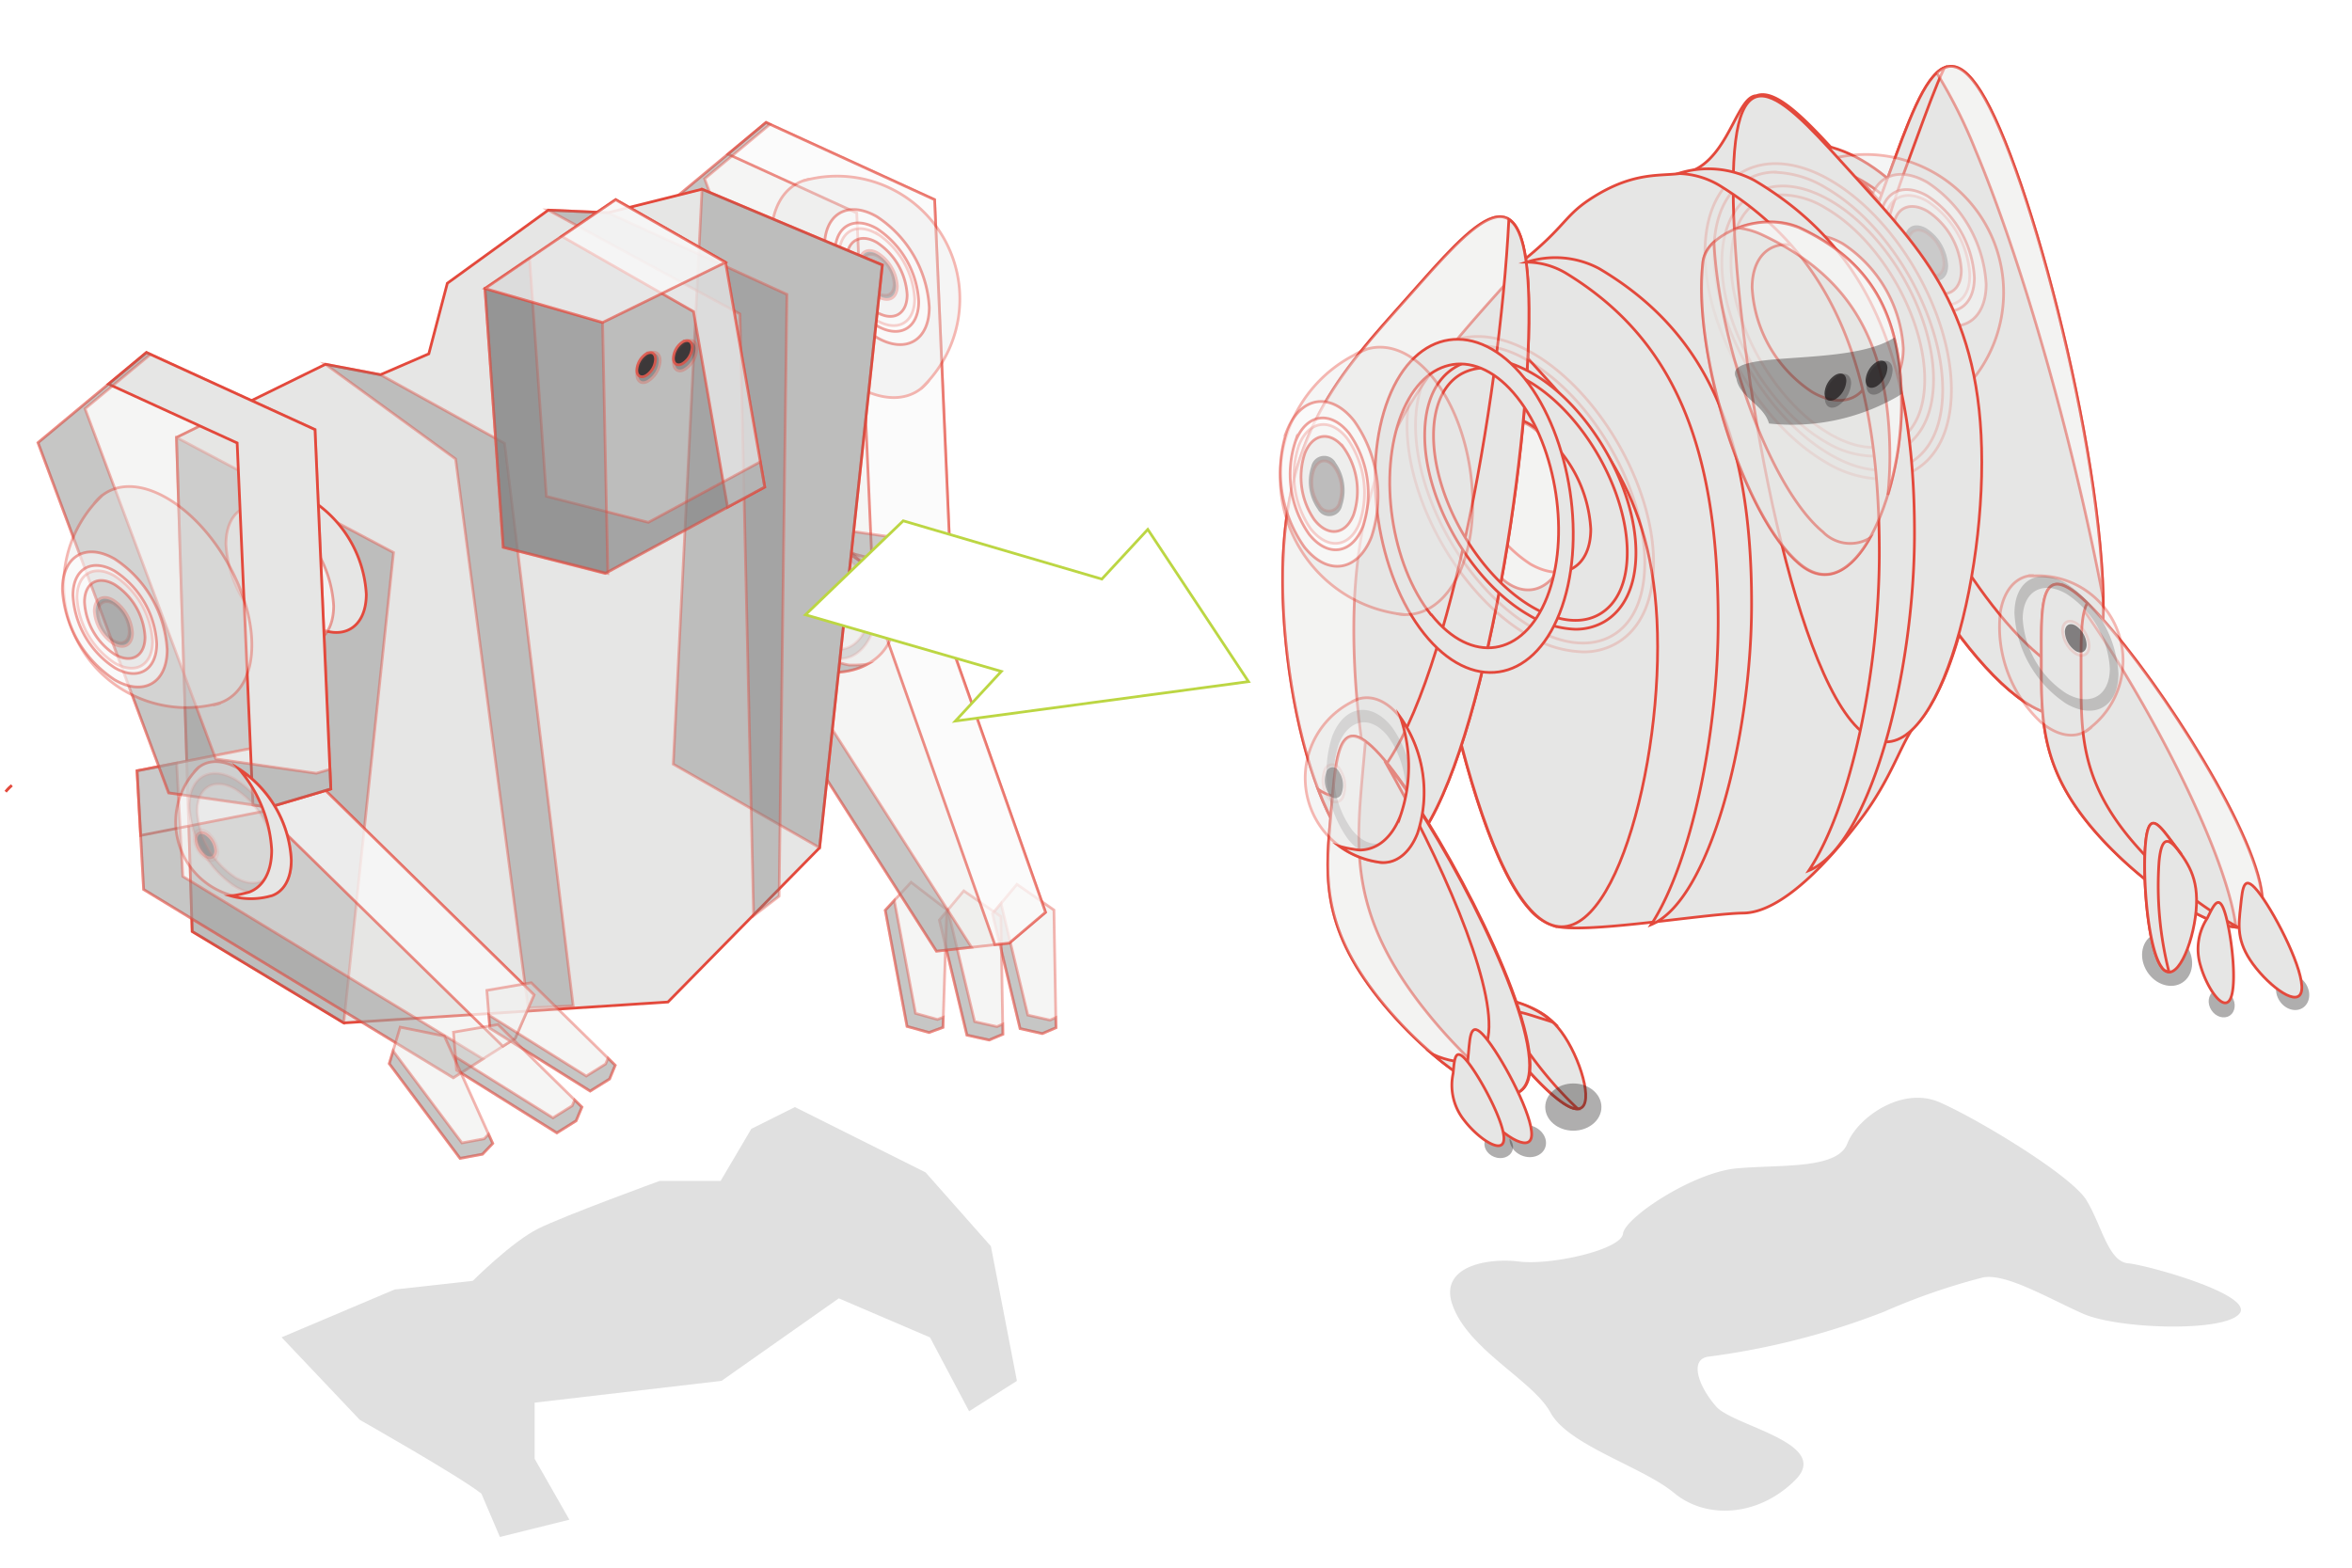 <svg xmlns="http://www.w3.org/2000/svg" viewBox="0 0 216 144"><defs><style>.cls-1{isolation:isolate;}.cls-2{fill:#333;opacity:0.15;}.cls-13,.cls-15,.cls-3{fill:#e6e6e5;}.cls-13,.cls-15,.cls-16,.cls-17,.cls-18,.cls-19,.cls-3,.cls-5{stroke:#e3493c;}.cls-13,.cls-15,.cls-16,.cls-17,.cls-18,.cls-19,.cls-20,.cls-3,.cls-5{stroke-miterlimit:10;stroke-width:0.25px;}.cls-12,.cls-18,.cls-19,.cls-4,.cls-7{fill:#231f20;}.cls-4{opacity:0.36;}.cls-17,.cls-20,.cls-5{fill:#fff;}.cls-13,.cls-5{opacity:0.5;}.cls-6,.cls-8{opacity:0.3;}.cls-11,.cls-14,.cls-6{mix-blend-mode:multiply;}.cls-15,.cls-16,.cls-9{opacity:0.4;}.cls-10,.cls-12,.cls-19{opacity:0.2;}.cls-11{opacity:0.53;}.cls-14{opacity:0.77;}.cls-16{fill:gray;}.cls-17{opacity:0.62;}.cls-20{stroke:#bcd643;}</style></defs><title>how-algo-evolve</title><g class="cls-1"><g id="robots"><path class="cls-2" d="M133.32,119.65c-1-3.36,3.32-4.13,6.2-3.77s9.35-1.07,9.53-2.56,6.45-5.64,10.45-6,9.23.11,10.15-2.27,5-5.3,8.45-3.81,12.11,6.71,13.51,9,2,5.63,3.82,5.8,11.65,2.91,10.23,4.63-11.15,1.42-14.36,0-7.35-3.9-9.38-3.28a58.94,58.94,0,0,0-8.9,3.1,68.69,68.69,0,0,1-16,4.11c-2,.16-1,2.81.6,4.61s10.66,3.35,7.24,6.75-8.2,3.6-11.11,1.18-9.72-4.37-11.36-7.39S134.66,123.93,133.32,119.65Z"/><path class="cls-3" d="M129.39,34.24c0-4.83.6-7.26,1.63-8.1a.46.46,0,0,1,.17-.17l.29-.08.16-.05c2.44-.56,3.45,1.9,7.79-1.54,4.6-3.63,4.08-4.48,7.08-6.31,4.8-2.93,7.37-1.26,9.55-2.63,2.86-1.8,3.58-6.52,5.25-6.57h0c2-.77,5.28,3,9.09,7.24,6.28,6.93,11.7,12.42,11.7,26.28,0,9.71-2.66,21-6.41,24.57-1.16,1.6-2,4.6-4.72,8.25-2.88,3.84-7.27,8.69-10.86,8.74s-14.81,2-17.43,1.16l-.2-.08a4.94,4.94,0,0,1-2-1.42C134.25,76.61,129.39,48.09,129.39,34.24Z"/><path class="cls-3" d="M171,14.73c6,3.47,10.91,12,10.91,18.91S177,43.41,171,39.94,160.08,28,160.08,21,165,11.27,171,14.73Zm0,23.34c5.12,3,9.3.54,9.3-5.37S176.11,19.55,171,16.6s-9.3-.54-9.3,5.37S165.88,35.12,171,38.07Z"/><ellipse class="cls-4" cx="140.31" cy="104.81" rx="1.44" ry="1.71" transform="translate(-8.62 196.97) rotate(-68.51)"/><ellipse class="cls-4" cx="137.64" cy="105.23" rx="1.13" ry="1.34" transform="translate(-10.7 194.74) rotate(-68.51)"/><path class="cls-3" d="M152.23,59.43c0-13.86-5.42-19.35-11.7-26.28s-11.14-12.77-11.14,1.09,4.86,42.37,11.14,49.3S152.23,73.29,152.23,59.43Z"/><path class="cls-3" d="M172.4,45c-5.19-12.85-2.22-20,1-28.75S179,.2,184.14,13s11.37,41.11,8.14,49.89S177.59,57.8,172.4,45Z"/><path class="cls-3" d="M173.41,16.21c1.78-4.85,3.29-9.22,5.16-10-.85,1.81-1.69,4.16-2.6,6.63-3.23,8.78-6.2,15.9-1,28.75,4.3,10.64,12.89,22,17.56,20.59-.08.26-.15.52-.24.75-3.23,8.78-14.69-5.13-19.88-18S170.18,25,173.41,16.21Z"/><path class="cls-5" d="M181.41,13.76a46.16,46.16,0,0,0-3.55-7.07c1.67-1.56,3.59-.31,6.28,6.35,4.07,10.08,8.75,29.65,9,41.85C190.23,39.75,185.58,23.71,181.41,13.76Z"/><path class="cls-5" d="M177,16.75c-3-1.72-5.4-.31-5.4,3.11a12,12,0,0,0,5.4,9.35c3,1.72,5.4.31,5.4-3.11A12,12,0,0,0,177,16.75Zm0,10.73a8.64,8.64,0,0,1-3.9-6.75c0-2.48,1.75-3.49,3.9-2.25a8.65,8.65,0,0,1,3.9,6.75C180.93,27.71,179.17,28.72,177,27.48Z"/><path class="cls-5" d="M177,18c-2.38-1.37-4.32-.25-4.32,2.5A9.59,9.59,0,0,0,177,28c2.37,1.37,4.32.24,4.32-2.5A9.6,9.6,0,0,0,177,18Zm0,8.59a6.9,6.9,0,0,1-3.12-5.4c0-2,1.4-2.79,3.12-1.8a6.93,6.93,0,0,1,3.12,5.4C180.15,26.76,178.74,27.57,177,26.58Z"/><g class="cls-6"><path class="cls-7" d="M174.91,22.11c0-1.26.89-1.77,2-1.14a4.37,4.37,0,0,1,2,3.42c0,1.25-.89,1.76-2,1.14A4.39,4.39,0,0,1,174.91,22.11Z"/></g><g class="cls-8"><path class="cls-5" d="M175.25,22.3c0-1,.74-1.46,1.64-.94a3.62,3.62,0,0,1,1.63,2.83c0,1-.73,1.46-1.63.94A3.63,3.63,0,0,1,175.25,22.3Z"/></g><g class="cls-9"><path class="cls-3" d="M168.6,14.49a5.38,5.38,0,0,0-.79.2Z"/><path class="cls-3" d="M180,36.11a4.13,4.13,0,0,0,.85-.87A10,10,0,0,1,180,36.11Z"/><path class="cls-3" d="M173.35,35.84c2.65,1.53,5,1.52,6.65.27a10,10,0,0,0,.85-.87,12.68,12.68,0,0,0-9.52-21.05,12.9,12.9,0,0,0-2.73.3l-.79.2c-2,.73-3.23,2.82-3.23,6C164.58,26.22,168.53,33.05,173.35,35.84Z"/></g><path class="cls-3" d="M182,42.45c0-13.86-5.42-19.35-11.7-26.28S159.17,3.4,159.17,17.26s4.86,42.37,11.14,49.3S182,56.31,182,42.45Z"/><path class="cls-3" d="M146.09,48.6A12.3,12.3,0,0,0,140.54,39c-3-1.77-5.55-.32-5.55,3.2a12.32,12.32,0,0,0,5.55,9.61C143.59,53.56,146.09,52.12,146.09,48.6Z"/><path class="cls-5" d="M143.57,51.41a12.34,12.34,0,0,0-1.64-11c-2.19-2.75-5.05-2.33-6.34,1a12.34,12.34,0,0,0,1.64,11C139.43,55.11,142.28,54.69,143.57,51.41Z"/><path class="cls-5" d="M174.79,32a12.32,12.32,0,0,0-5.55-9.61c-3.05-1.76-5.54-.32-5.55,3.21a12.33,12.33,0,0,0,5.55,9.61C172.29,37,174.79,35.55,174.79,32Z"/><path class="cls-3" d="M172,32.83a12.29,12.29,0,0,0-5.55-9.61c-3-1.76-5.54-.32-5.54,3.2A12.29,12.29,0,0,0,166.41,36C169.47,37.8,172,36.35,172,32.83Z"/><path class="cls-3" d="M117.8,53.71c-.13-13.85,5.25-19.39,11.46-26.38s11-12.87,11.15,1-4.48,42.42-10.7,49.4S117.92,67.57,117.8,53.71Z"/><path class="cls-5" d="M129.26,27.33c5.44-6.1,9.79-11.36,10.89-3.36l-1.62,1.82c-7.7,8.64-14.35,15.5-14.2,32.66a75,75,0,0,0,3.17,20.78c-5.27,1.4-9.6-13.33-9.7-25.52C117.67,39.86,123.05,34.32,129.26,27.33Z"/><path class="cls-3" d="M126.41,71.35c6.39-7.18,11.29-34.18,12.16-51.2,1.13.71,1.8,3.13,1.84,8.17.12,13.86-4.48,42.42-10.7,49.4-3.31,3.71-6.44.6-8.65-5.21C122.72,73.64,124.54,73.45,126.41,71.35Z"/><path class="cls-3" d="M144,95.71c-1.59-2.72-3.28-3.17-5.31-3.81s-3.65-1.24-2.06,1.49,5.81,7.76,7.83,8.4S145.59,98.44,144,95.71Z"/><path class="cls-3" d="M138.69,91.9a8.77,8.77,0,0,1,3.93,2c-.41-.15-.85-.28-1.3-.42-2-.64-3.65-1.23-2.06,1.49a35.13,35.13,0,0,0,5.63,6.88,1.39,1.39,0,0,1-.43-.06c-2-.64-6.25-5.68-7.83-8.4S136.66,91.26,138.69,91.9Z"/><path class="cls-3" d="M126.17,91.12c-5-6.6-4.4-11.17-3.91-16.73S123,64.28,128,70.88s13,21.93,12.5,27.5S131.17,97.72,126.17,91.12Z"/><path class="cls-3" d="M192.88,76.9c-5.57-6.12-5.39-10.73-5.4-16.32s-.22-10.12,5.35-4,14.91,20.67,14.92,26.26S198.46,83,192.88,76.9Z"/><path class="cls-5" d="M189.88,54a13,13,0,0,1,3,2.62c5.58,6.12,14.91,20.67,14.92,26.26,0,1.8-1,2.45-2.45,2.32C204.39,77.52,195.71,61.61,189.88,54Z"/><path class="cls-3" d="M191.69,55.4c-.62,1.08-.57,3.59-.57,6.35,0,5.59-.17,10.2,5.41,16.32a34.68,34.68,0,0,0,9,7.1c-3.1-.1-8.78-4-12.66-8.27-5.57-6.12-5.39-10.73-5.4-16.32C187.46,55.41,187.29,51.15,191.69,55.4Z"/><path class="cls-5" d="M125.4,68.11c-.07.71-.13,1.45-.2,2.2-.63,7.22-1.41,13.15,5.08,21.71a47.5,47.5,0,0,0,8.37,8.5c-2.94.21-8.76-4.49-12.48-9.4-5-6.6-4.4-11.17-3.91-16.73C122.64,70,122.85,66.23,125.4,68.11Z"/><path class="cls-3" d="M136.72,94.82c.43-4.92-4.44-16-9.55-24.92.25.3.51.62.78,1,5,6.6,13,21.93,12.5,27.5-.34,3.83-4.6,2.08-8.86-1.54C134.38,98.06,136.46,97.74,136.72,94.82Z"/><path class="cls-3" d="M136.09,102c-1.58-2.08-1.39-3.53-1.23-5.29s.22-3.19,1.8-1.11,4.1,6.93,4,8.69S137.68,104.11,136.09,102Z"/><path class="cls-3" d="M134.45,102.88a5.15,5.15,0,0,1-1-4.28c.13-1.43.18-2.59,1.46-.9s3.32,5.61,3.2,7S135.73,104.57,134.45,102.88Z"/><ellipse class="cls-4" cx="210.55" cy="91.13" rx="1.44" ry="1.71" transform="translate(-15.7 129.19) rotate(-32.95)"/><ellipse class="cls-4" cx="204.03" cy="92.17" rx="1.13" ry="1.34" transform="translate(-17.31 125.8) rotate(-32.95)"/><ellipse class="cls-4" cx="199.02" cy="88.09" rx="2.17" ry="2.58" transform="translate(-15.9 122.42) rotate(-32.95)"/><path class="cls-3" d="M201.68,83.67c.29-3.14-.82-4.49-2.1-6.19s-2.25-3.13-2.54,0,.21,9.69,1.49,11.39S201.39,86.81,201.68,83.67Z"/><path class="cls-3" d="M199.58,77.48c.26.35.52.68.76,1-1-1.35-1.8-2.06-2.06.66a32.14,32.14,0,0,0,.91,10.12.82.82,0,0,1-.66-.41c-1.28-1.7-1.78-8.25-1.49-11.39S198.3,75.78,199.58,77.48Z"/><path class="cls-3" d="M206.91,88.56c-1.54-2.11-1.33-3.55-1.14-5.31s.27-3.19,1.82-1.07,4,7,3.79,8.75S208.46,90.67,206.91,88.56Z"/><path class="cls-3" d="M202.09,88.7a5.16,5.16,0,0,1,.62-4.36c.63-1.28,1.1-2.34,1.68-.3s1.07,6.43.44,7.71S202.67,90.74,202.09,88.7Z"/><g class="cls-10"><path class="cls-3" d="M145.39,59.88a6,6,0,0,0,3.06-.79c2.2-1.27,3.41-3.89,3.41-7.4,0-7.07-5-15.71-11.11-19.25-3-1.75-5.92-2-8.12-.75s-3.41,3.9-3.41,7.4c0,7.08,5,15.72,11.12,19.26A10.26,10.26,0,0,0,145.39,59.88ZM135.7,31.71a9.43,9.43,0,0,1,4.64,1.43c5.91,3.41,10.71,11.73,10.71,18.55,0,3.21-1.06,5.59-3,6.7s-4.53.86-7.31-.74C134.84,54.23,130,45.91,130,39.09c0-3.2,1.07-5.58,3-6.7A5.29,5.29,0,0,1,135.7,31.71Z"/></g><path class="cls-3" d="M144.67,57.8a5.27,5.27,0,0,0,2.64-.68c1.89-1.1,2.93-3.35,2.93-6.36,0-6-4.26-13.43-9.49-16.45-2.61-1.51-5.08-1.73-7-.64S130.84,37,130.84,40c0,6,4.26,13.43,9.5,16.46A8.86,8.86,0,0,0,144.67,57.8Zm-8.26-24A7.94,7.94,0,0,1,140.34,35c5,2.89,9.1,10,9.1,15.75,0,2.71-.9,4.71-2.53,5.66s-3.82.71-6.17-.64c-5-2.9-9.09-10-9.09-15.76,0-2.7.9-4.71,2.53-5.65A4.43,4.43,0,0,1,136.41,33.8Z"/><g class="cls-10"><path class="cls-3" d="M172.75,44a6,6,0,0,0,3.06-.79c2.19-1.27,3.4-3.89,3.4-7.4,0-7.07-5-15.71-11.11-19.25-3-1.75-5.92-2-8.11-.75s-3.41,3.9-3.41,7.4c0,7.08,5,15.72,11.11,19.26A10.27,10.27,0,0,0,172.75,44Zm-9.7-28.17a9.43,9.43,0,0,1,4.64,1.43c5.91,3.41,10.72,11.73,10.72,18.55,0,3.21-1.07,5.59-3,6.7s-4.53.86-7.3-.74c-5.91-3.42-10.71-11.74-10.71-18.56,0-3.2,1.06-5.58,3-6.7A5.32,5.32,0,0,1,163.05,15.81Z"/></g><g class="cls-10"><path class="cls-3" d="M172,41.9a5.21,5.21,0,0,0,2.63-.68c1.9-1.1,2.94-3.35,2.94-6.36,0-6.05-4.26-13.43-9.5-16.45-2.61-1.51-5.08-1.73-7-.64s-2.94,3.35-2.94,6.35c0,6.05,4.27,13.43,9.5,16.46A8.79,8.79,0,0,0,172,41.9Zm-8.26-24a7.9,7.9,0,0,1,3.92,1.21c5,2.89,9.1,10,9.1,15.75,0,2.71-.9,4.71-2.53,5.66s-3.82.71-6.16-.64c-5-2.9-9.1-10-9.1-15.76,0-2.7.9-4.71,2.53-5.65A4.44,4.44,0,0,1,163.77,17.9Z"/></g><path class="cls-3" d="M140,34.74c4.32,5.43,5.77,15.14,3.23,21.59s-8.15,7.29-12.46,1.86S125,43.06,127.51,36.61,135.66,29.32,140,34.74Zm-8.55,21.72c3.68,4.62,8.45,3.9,10.62-1.59s.92-13.77-2.75-18.39-8.46-3.91-10.62,1.59S127.74,51.84,131.42,56.46Z"/><g class="cls-8"><path class="cls-5" d="M121.63,70.85a.74.74,0,0,1,1.39-.21,2.72,2.72,0,0,1,.36,2.41.74.74,0,0,1-1.39.21A2.72,2.72,0,0,1,121.63,70.85Z"/></g><g class="cls-11"><path class="cls-7" d="M121.78,71a.61.61,0,0,1,1.15-.18,2.26,2.26,0,0,1,.3,2,.62.62,0,0,1-1.15.17A2.21,2.21,0,0,1,121.78,71Z"/></g><path class="cls-12" d="M127.83,66.78a10.64,10.64,0,0,1,1.42,9.47c-1.12,2.83-3.58,3.19-5.47.81a10.61,10.61,0,0,1-1.42-9.47C123.48,64.76,125.94,64.4,127.83,66.78Zm-3.7,9.4c1.56,2,3.6,1.67,4.52-.68a8.76,8.76,0,0,0-1.17-7.84c-1.57-2-3.6-1.66-4.53.68A8.8,8.8,0,0,0,124.13,76.18Z"/><g class="cls-9"><path class="cls-3" d="M126.45,79.17a2.14,2.14,0,0,0,.5.06A4.26,4.26,0,0,1,126.45,79.17Z"/><path class="cls-3" d="M124.8,64.19a2.66,2.66,0,0,0-.69.31C124.34,64.39,124.56,64.28,124.8,64.19Z"/><path class="cls-3" d="M128.55,65.85c-1.18-1.48-2.55-2-3.75-1.66-.24.09-.46.2-.69.31a7.82,7.82,0,0,0,.71,14.23,8,8,0,0,0,1.63.44,4.26,4.26,0,0,0,.5.06c1.29,0,2.49-.88,3.2-2.69A12,12,0,0,0,128.55,65.85Z"/></g><path class="cls-3" d="M124.27,78a5.77,5.77,0,0,0,.58.08c1.52,0,2.93-1,3.77-3.17a13.94,13.94,0,0,0,0-9,12,12,0,0,1,1.56,10.63c-.71,1.81-1.91,2.72-3.2,2.69a4.26,4.26,0,0,1-.5-.06,8,8,0,0,1-1.63-.44,7.89,7.89,0,0,1-1.84-1A8.63,8.63,0,0,0,124.27,78Z"/><g class="cls-9"><path class="cls-3" d="M186.79,52.89a2.74,2.74,0,0,0-.5,0Z"/><path class="cls-3" d="M191.48,67.22a2.62,2.62,0,0,0,.6-.45A6.7,6.7,0,0,1,191.48,67.22Z"/><path class="cls-3" d="M187.46,66.36c1.46,1.21,2.91,1.45,4,.86a6.7,6.7,0,0,0,.6-.45A7.8,7.8,0,0,0,188.48,53a8,8,0,0,0-1.69-.1l-.5,0c-1.27.24-2.25,1.38-2.58,3.29A12,12,0,0,0,187.46,66.36Z"/></g><g class="cls-8"><path class="cls-5" d="M189.42,57.93c0-.77.55-1.09,1.22-.7a2.68,2.68,0,0,1,1.22,2.1c0,.78-.55,1.09-1.22.71A2.72,2.72,0,0,1,189.42,57.93Z"/></g><g class="cls-11"><path class="cls-7" d="M189.63,58.05c0-.64.46-.9,1-.58a2.24,2.24,0,0,1,1,1.74c0,.64-.46.91-1,.59A2.26,2.26,0,0,1,189.63,58.05Z"/></g><path class="cls-12" d="M189.76,53.59a10.63,10.63,0,0,1,4.79,8.29c0,3-2.16,4.28-4.79,2.76A10.63,10.63,0,0,1,185,56.35C185,53.31,187.13,52.07,189.76,53.59Zm0,10.1c2.18,1.26,4,.23,4-2.29a8.79,8.79,0,0,0-4-6.86c-2.18-1.26-4-.23-4,2.29A8.8,8.8,0,0,0,189.76,63.69Z"/><g class="cls-9"><path class="cls-3" d="M128.24,56.36a4.48,4.48,0,0,0,.81.1Z"/><path class="cls-3" d="M125.56,32.06a4.61,4.61,0,0,0-1.11.51A11.14,11.14,0,0,1,125.56,32.06Z"/><path class="cls-3" d="M131.65,34.76c-1.91-2.4-4.14-3.27-6.09-2.7a11.14,11.14,0,0,0-1.11.51,12.53,12.53,0,0,0-6,6.62,12.69,12.69,0,0,0,7.15,16.45,12.88,12.88,0,0,0,2.65.72l.81.1c2.1,0,4-1.44,5.19-4.37C136.28,46.91,135.11,39.11,131.65,34.76Z"/></g><path class="cls-5" d="M124.35,38.65c-2.13-2.68-4.9-2.27-6.16.92a12,12,0,0,0,1.6,10.68c2.13,2.68,4.9,2.26,6.16-.93A11.94,11.94,0,0,0,124.35,38.65Zm-3.93,10a8.64,8.64,0,0,1-1.15-7.71c.9-2.31,2.91-2.61,4.45-.67A8.64,8.64,0,0,1,124.87,48C124,50.27,122,50.57,120.42,48.64Z"/><path class="cls-5" d="M123.9,39.81c-1.71-2.15-3.93-1.82-4.93.74a9.58,9.58,0,0,0,1.27,8.54c1.71,2.14,3.93,1.81,4.93-.74A9.58,9.58,0,0,0,123.9,39.81Zm-3.15,8a6.92,6.92,0,0,1-.92-6.17c.72-1.84,2.33-2.08,3.56-.53a6.91,6.91,0,0,1,.92,6.17C123.59,49.11,122,49.35,120.75,47.8Z"/><g class="cls-6"><path class="cls-7" d="M120.42,42.86a1.21,1.21,0,0,1,2.26-.34,4.39,4.39,0,0,1,.58,3.91,1.21,1.21,0,0,1-2.26.33A4.37,4.37,0,0,1,120.42,42.86Z"/></g><g class="cls-8"><path class="cls-5" d="M120.66,43.17c.39-1,1.23-1.1,1.87-.28a3.61,3.61,0,0,1,.49,3.23,1,1,0,0,1-1.87.28A3.61,3.61,0,0,1,120.66,43.17Z"/></g><ellipse class="cls-4" cx="144.49" cy="101.69" rx="2.58" ry="2.17"/><path class="cls-3" d="M172.59,50.76c0-17.59-4.67-27.55-14.7-33.74a7.7,7.7,0,0,0-3.77-1.08,9,9,0,0,1,7,.63c10,5.94,14.7,15.51,14.7,32.39,0,13.16-4.14,28.77-9.7,31C170,74.13,172.59,61.64,172.59,50.76Z"/><path class="cls-3" d="M157.79,57.08c0-16.7-4.43-26.17-14-32a7.14,7.14,0,0,0-3.58-1,8.54,8.54,0,0,1,6.65.59c9.54,5.65,14,14.74,14,30.78,0,12.5-3.93,27.33-9.22,29.48C155.31,79.28,157.79,67.42,157.79,57.08Z"/><path class="cls-13" d="M174.63,37.12c0-8.45-3-13.24-9.37-16.21-3.23-1.5-8.54.41-8.86,3.12-1,8.41,3.81,23.56,8.85,27.79S174.63,45.57,174.63,37.12Z"/><path class="cls-5" d="M173.56,42c0-10.68-3.77-16.73-11.85-20.49a7.34,7.34,0,0,0-2.1-.58,7.66,7.66,0,0,1,5.65,0c6.4,3,9.37,7.76,9.37,16.21a29.45,29.45,0,0,1-1.25,8.31C173.49,44.28,173.56,43.13,173.56,42Z"/><path class="cls-13" d="M156.4,24a3,3,0,0,1,1-1.77c.5,9.54,5.14,22.57,10,26.62a3.51,3.51,0,0,0,4.34.56c-1.7,3-4,4.44-6.45,2.38C160.21,47.59,155.39,32.44,156.4,24Z"/><path class="cls-4" d="M173.69,31.17,174,31a24.26,24.26,0,0,1,.65,5.18l-.38.24a19.48,19.48,0,0,1-11.81,2.48c-.53-1.79-2.7-2.35-3-4.15C158,32,169.18,33.77,173.69,31.17Z"/><g class="cls-6"><path class="cls-7" d="M173.81,34c0-.76-.54-1.08-1.21-.69a2.67,2.67,0,0,0-1.2,2.08c0,.77.54,1.08,1.2.7A2.65,2.65,0,0,0,173.81,34Z"/></g><g class="cls-14"><path class="cls-7" d="M173.33,33.81c0-.61-.43-.86-1-.56a2.15,2.15,0,0,0-1,1.68c0,.62.43.87,1,.56A2.15,2.15,0,0,0,173.33,33.81Z"/></g><g class="cls-6"><path class="cls-7" d="M170,35.2c0-.77-.55-1.08-1.21-.7a2.67,2.67,0,0,0-1.2,2.09c0,.76.54,1.08,1.2.69A2.68,2.68,0,0,0,170,35.2Z"/></g><g class="cls-14"><path class="cls-7" d="M169.56,35c0-.62-.43-.87-1-.56a2.13,2.13,0,0,0-1,1.67c0,.62.43.87,1,.56A2.13,2.13,0,0,0,169.56,35Z"/></g><polygon class="cls-15" points="95.72 94.94 96.98 94.4 96.79 83.59 93.39 81.23 91.15 83.92 93.68 94.48 95.72 94.94"/><polygon class="cls-16" points="94.39 93.24 96.43 93.7 96.96 93.47 96.98 94.4 95.72 94.94 93.68 94.48 91.15 83.92 91.93 82.98 94.39 93.24"/><polygon class="cls-15" points="90.84 95.53 92.1 95 91.92 84.19 88.51 81.83 86.27 84.51 88.8 95.08 90.84 95.53"/><polygon class="cls-16" points="89.51 93.84 91.56 94.3 92.09 94.07 92.1 95 90.84 95.53 88.8 95.08 86.27 84.51 87.05 83.58 89.51 93.84"/><polygon class="cls-15" points="85.32 94.84 86.6 94.37 86.95 83.56 83.67 81.04 81.3 83.61 83.3 94.28 85.32 94.84"/><polygon class="cls-16" points="84.08 93.08 86.09 93.64 86.63 93.44 86.6 94.37 85.32 94.84 83.3 94.28 81.3 83.61 82.13 82.71 84.08 93.08"/><path class="cls-3" d="M71.9,35A11,11,0,0,0,67,26.42C64.24,24.85,62,26.13,62,29.27A11,11,0,0,0,67,37.83C69.67,39.4,71.9,38.12,71.9,35Z"/><path class="cls-5" d="M76.37,33.45a11,11,0,0,0-4.94-8.56c-2.72-1.57-5-.29-5,2.85a11,11,0,0,0,5,8.56C74.15,37.87,76.37,36.59,76.37,33.45Z"/><polygon class="cls-15" points="92.69 86.63 96.02 83.8 85.03 52.66 72.35 49.26 68.09 59.31 86 87.37 92.69 86.63"/><polygon class="cls-17" points="91.36 86.77 81.11 57.7 70.03 54.73 72.35 49.26 85.03 52.66 96.02 83.8 92.69 86.63 91.36 86.77"/><polygon class="cls-16" points="75.92 50.22 71.85 59.82 89.22 87.01 86 87.37 68.09 59.31 72.35 49.26 75.92 50.22"/><polygon class="cls-15" points="81.63 53.03 87.27 51.35 85.83 18.34 70.35 11.25 60.38 19.54 72.39 51.71 81.63 53.03"/><polygon class="cls-17" points="78.68 19.56 66.86 14.16 70.35 11.25 85.83 18.34 87.27 51.35 81.63 53.03 80.13 52.81 78.68 19.56"/><polygon class="cls-16" points="70.35 11.25 70.71 11.42 64.71 16.42 76.71 48.59 85.95 49.91 87.19 49.54 87.27 51.35 81.63 53.03 72.39 51.71 60.38 19.54 70.35 11.25"/><g class="cls-9"><path class="cls-3" d="M74.41,16.45a4.1,4.1,0,0,0-.71.18C73.94,16.57,74.17,16.5,74.41,16.45Z"/><path class="cls-3" d="M84.56,35.71a3.92,3.92,0,0,0,.75-.77C85.07,35.21,84.82,35.47,84.56,35.71Z"/><path class="cls-3" d="M78.63,35.47c2.37,1.36,4.5,1.35,5.93.24.26-.24.51-.5.75-.77a11.28,11.28,0,0,0-10.9-18.49c-.24.05-.47.12-.71.18-1.75.65-2.88,2.51-2.88,5.32C70.82,26.9,74.34,33,78.63,35.47Z"/></g><path class="cls-5" d="M80.53,31c2.64,1.53,4.81.28,4.81-2.77a10.68,10.68,0,0,0-4.81-8.33c-2.65-1.53-4.81-.28-4.81,2.77A10.64,10.64,0,0,0,80.53,31Zm0-9.56a7.7,7.7,0,0,1,3.47,6c0,2.2-1.56,3.1-3.47,2a7.7,7.7,0,0,1-3.47-6C77.06,21.27,78.62,20.37,80.53,21.47Z"/><path class="cls-5" d="M80.53,29.92c2.11,1.22,3.84.22,3.84-2.22A8.54,8.54,0,0,0,80.53,21c-2.12-1.22-3.85-.22-3.85,2.22A8.52,8.52,0,0,0,80.53,29.92Zm0-7.65a6.18,6.18,0,0,1,2.78,4.81c0,1.77-1.25,2.49-2.78,1.61a6.16,6.16,0,0,1-2.78-4.81C77.75,22.11,79,21.39,80.53,22.27Z"/><g class="cls-6"><path class="cls-18" d="M82.41,26.26c0,1.12-.79,1.57-1.76,1a3.9,3.9,0,0,1-1.75-3c0-1.12.79-1.58,1.75-1A3.9,3.9,0,0,1,82.41,26.26Z"/></g><g class="cls-8"><path class="cls-5" d="M82.11,26.08c0,.93-.65,1.31-1.46.84A3.21,3.21,0,0,1,79.2,24.4c0-.92.65-1.3,1.45-.84A3.21,3.21,0,0,1,82.11,26.08Z"/></g><g class="cls-8"><path class="cls-5" d="M80.35,55.81c-.32-.59-.92-.73-1.31-.31a1.65,1.65,0,0,0-.13,1.83c.33.59.92.73,1.32.31A1.67,1.67,0,0,0,80.35,55.81Z"/></g><g class="cls-11"><path class="cls-18" d="M78.36,54.65c-.27-.49-.76-.61-1.09-.26a1.38,1.38,0,0,0-.11,1.52c.28.49.77.6,1.1.26A1.38,1.38,0,0,0,78.36,54.65Z"/></g><path class="cls-19" d="M74.5,51.15c-1.56,1.64-1.79,4.89-.5,7.2s3.62,2.87,5.18,1.23,1.79-4.89.51-7.21S76.06,49.5,74.5,51.15Zm4.28,7.7c-1.29,1.36-3.23.91-4.29-1a5.43,5.43,0,0,1,.41-6c1.3-1.36,3.23-.91,4.3,1S80.08,57.49,78.78,58.85Z"/><g class="cls-9"><path class="cls-3" d="M76.57,61.76a3.53,3.53,0,0,1-.46,0Z"/><path class="cls-3" d="M76.81,50.3a3.67,3.67,0,0,1,.67.31C77.26,50.5,77,50.39,76.81,50.3Z"/><path class="cls-3" d="M73.44,51.19a3.08,3.08,0,0,1,3.37-.89c.23.09.45.2.67.31a9.16,9.16,0,0,1,3.82,3.57c1.83,3.3.38,6.61-3.25,7.41a7.3,7.3,0,0,1-1.48.17h-.46a4.35,4.35,0,0,1-3.23-2.44C71.42,56.7,71.68,53,73.44,51.19Z"/></g><path class="cls-16" d="M78.51,61.09H78a5.08,5.08,0,0,1-3.8-2.86,9.43,9.43,0,0,1-.76-7c-1.73,1.87-2,5.5-.53,8.1a4.35,4.35,0,0,0,3.23,2.44h.46a7.3,7.3,0,0,0,1.48-.17A5.74,5.74,0,0,0,79.68,61,9.09,9.09,0,0,1,78.51,61.09Z"/><polygon class="cls-3" points="81.03 24.34 64.47 17.38 55.83 19.54 50.35 19.3 41.08 26.02 39.38 32.5 34.94 34.42 29.89 33.46 16.21 40.18 17.65 85.56 31.57 93.96 61.34 92.04 75.27 77.87 81.03 24.34"/><polygon class="cls-16" points="16.21 40.18 36.14 50.75 31.57 93.96 17.65 85.56 16.21 40.18"/><polygon class="cls-16" points="81.03 24.34 75.27 77.87 61.83 70.19 64.47 17.38 81.03 24.34"/><polygon class="cls-16" points="71.55 82.32 72.27 27.04 55.83 19.54 50.35 19.3 67.95 28.84 69.21 84.12 71.55 82.32"/><polygon class="cls-16" points="52.64 92.4 46.34 40.72 34.94 34.42 29.89 33.46 41.84 42.16 48.5 92.58 52.64 92.4"/><path class="cls-3" d="M33.64,54.58A11,11,0,0,0,28.69,46c-2.71-1.57-4.94-.28-4.94,2.86a11,11,0,0,0,4.94,8.56C31.41,59,33.64,57.71,33.64,54.58Z"/><path class="cls-5" d="M30.64,55.66a11,11,0,0,0-4.95-8.57C23,45.53,20.75,46.81,20.75,50a11,11,0,0,0,4.94,8.56C28.41,60.08,30.64,58.8,30.64,55.66Z"/><polygon class="cls-15" points="47.31 95.39 49.05 91.39 25.47 68.27 12.59 70.8 13.19 81.7 41.63 99 47.31 95.39"/><polygon class="cls-17" points="46.18 96.11 24.17 74.53 12.92 76.74 12.59 70.8 25.47 68.27 49.05 91.39 47.31 95.39 46.18 96.11"/><polygon class="cls-16" points="16.22 70.09 16.79 80.5 44.36 97.27 41.63 99 13.19 81.7 12.59 70.8 16.22 70.09"/><polygon class="cls-15" points="55.98 99.11 56.5 97.85 48.79 90.27 44.71 90.97 44.99 94.45 54.2 100.22 55.98 99.11"/><polygon class="cls-16" points="53.84 98.84 55.62 97.73 55.84 97.2 56.5 97.85 55.98 99.11 54.2 100.22 44.99 94.45 44.89 93.24 53.84 98.84"/><polygon class="cls-15" points="52.91 102.95 53.44 101.69 45.73 94.11 41.65 94.81 41.93 98.3 51.14 104.06 52.91 102.95"/><polygon class="cls-16" points="50.78 102.68 52.55 101.57 52.77 101.04 53.44 101.69 52.91 102.95 51.14 104.06 41.93 98.3 41.83 97.08 50.78 102.68"/><polygon class="cls-15" points="44.31 106.02 45.25 105.03 40.81 95.17 36.75 94.35 35.75 97.7 42.25 106.4 44.31 106.02"/><polygon class="cls-16" points="42.42 104.98 44.47 104.6 44.87 104.18 45.25 105.03 44.31 106.02 42.25 106.4 35.75 97.7 36.1 96.53 42.42 104.98"/><polygon class="cls-15" points="24.73 74.15 30.38 72.47 28.93 39.46 13.45 32.38 3.49 40.66 15.49 72.83 24.73 74.15"/><polygon class="cls-3" points="21.78 40.69 9.96 35.28 13.45 32.38 28.93 39.46 30.38 72.47 24.73 74.15 23.23 73.94 21.78 40.69"/><polygon class="cls-16" points="13.45 32.38 13.82 32.55 7.81 37.54 19.81 69.71 29.05 71.03 30.3 70.66 30.38 72.47 24.73 74.15 15.49 72.83 3.49 40.66 13.45 32.38"/><g class="cls-9"><path class="cls-3" d="M19.55,64.76a4.23,4.23,0,0,0,.7-.18C20,64.65,19.78,64.71,19.55,64.76Z"/><path class="cls-3" d="M9.39,45.5a4,4,0,0,0-.75.78Q9,45.88,9.39,45.5Z"/><path class="cls-3" d="M15.32,45.75c-2.37-1.37-4.49-1.36-5.93-.25q-.39.38-.75.78A11.29,11.29,0,0,0,17.12,65a11.52,11.52,0,0,0,2.43-.27c.23-.05.47-.11.7-.18,1.75-.64,2.88-2.51,2.88-5.31C23.13,54.31,19.61,48.23,15.32,45.75Z"/></g><path class="cls-5" d="M10.54,51.35c-2.64-1.53-4.81-.28-4.81,2.78a10.66,10.66,0,0,0,4.81,8.32c2.65,1.53,4.81.28,4.81-2.77A10.67,10.67,0,0,0,10.54,51.35Zm0,9.56a7.7,7.7,0,0,1-3.47-6c0-2.21,1.56-3.11,3.47-2a7.71,7.71,0,0,1,3.47,6C14,61.11,12.45,62,10.54,60.91Z"/><path class="cls-5" d="M10.54,52.46c-2.11-1.22-3.84-.22-3.84,2.22a8.52,8.52,0,0,0,3.84,6.66c2.12,1.23,3.85.23,3.85-2.22A8.52,8.52,0,0,0,10.54,52.46Zm0,7.65A6.16,6.16,0,0,1,7.76,55.3c0-1.77,1.25-2.49,2.78-1.6a6.14,6.14,0,0,1,2.78,4.81C13.32,60.27,12.07,61,10.54,60.11Z"/><g class="cls-6"><path class="cls-18" d="M8.66,56.13c0-1.12.79-1.58,1.76-1a3.92,3.92,0,0,1,1.75,3c0,1.11-.79,1.57-1.75,1A3.9,3.9,0,0,1,8.66,56.13Z"/></g><g class="cls-8"><path class="cls-5" d="M9,56.3c0-.92.65-1.3,1.46-.84A3.23,3.23,0,0,1,11.87,58c0,.93-.65,1.3-1.45.84A3.21,3.21,0,0,1,9,56.3Z"/></g><g class="cls-8"><path class="cls-5" d="M17.83,77c0-.69.49-1,1.09-.63A2.43,2.43,0,0,1,20,78.26c0,.69-.49,1-1.08.63A2.41,2.41,0,0,1,17.83,77Z"/></g><g class="cls-11"><path class="cls-18" d="M18,77.12c0-.57.4-.81.9-.52a2,2,0,0,1,.9,1.55c0,.57-.41.81-.9.52A2,2,0,0,1,18,77.12Z"/></g><path class="cls-19" d="M21.64,71.61A9.45,9.45,0,0,1,25.91,79c0,2.71-1.92,3.82-4.27,2.46a9.47,9.47,0,0,1-4.26-7.39C17.38,71.36,19.3,70.26,21.64,71.61Zm0,9c1.95,1.13,3.54.21,3.54-2a7.81,7.81,0,0,0-3.54-6.11c-1.94-1.12-3.53-.21-3.53,2A7.83,7.83,0,0,0,21.64,80.61Z"/><g class="cls-9"><path class="cls-3" d="M24.55,82.33a2.09,2.09,0,0,0,.43-.11Z"/><path class="cls-3" d="M18.28,70.46a2.34,2.34,0,0,0-.46.48C18,70.77,18.12,70.61,18.28,70.46Z"/><path class="cls-3" d="M21.94,70.61c-1.46-.84-2.77-.84-3.66-.15-.16.15-.31.31-.46.48A7,7,0,0,0,23.05,82.5a6.83,6.83,0,0,0,1.5-.17l.43-.11c1.08-.39,1.77-1.54,1.77-3.27A10.67,10.67,0,0,0,21.94,70.61Z"/></g><path class="cls-3" d="M22.36,82.08l.51-.13c1.27-.47,2.08-1.82,2.08-3.86a12.51,12.51,0,0,0-3-7.45A10.68,10.68,0,0,1,26.75,79c0,1.73-.69,2.88-1.77,3.27l-.43.11a6.83,6.83,0,0,1-1.5.17,6.69,6.69,0,0,1-1.86-.26A8.91,8.91,0,0,0,22.36,82.08Z"/><path class="cls-3" d="M1.09,72.14a3.14,3.14,0,0,0-.57.58A7.8,7.8,0,0,1,1.09,72.14Z"/><polygon class="cls-16" points="66.63 24.1 56.54 18.34 44.54 26.5 46.22 50.27 55.58 52.67 70.23 44.74 66.63 24.1"/><polygon class="cls-17" points="63.69 28.62 51.59 21.71 56.54 18.34 66.63 24.1 70.23 44.74 66.82 46.59 63.69 28.62"/><polygon class="cls-16" points="48.63 23.71 50.18 45.59 59.54 47.98 69.82 42.42 70.23 44.74 55.58 52.67 46.22 50.27 44.54 26.5 48.63 23.71"/><polygon class="cls-16" points="55.82 52.67 46.22 50.27 44.54 26.5 55.34 29.62 55.82 52.67"/><polygon class="cls-17" points="66.63 24.1 55.34 29.62 44.54 26.5 56.54 18.34 66.63 24.1"/><g class="cls-6"><path class="cls-18" d="M64,32.05c0-.68-.48-1-1.08-.62a2.38,2.38,0,0,0-1.07,1.86c0,.68.48,1,1.07.62A2.37,2.37,0,0,0,64,32.05Z"/></g><g class="cls-14"><path class="cls-18" d="M63.57,31.9c0-.55-.39-.77-.87-.5a1.94,1.94,0,0,0-.86,1.5c0,.54.39.77.86.49A1.89,1.89,0,0,0,63.57,31.9Z"/></g><g class="cls-6"><path class="cls-18" d="M60.63,33.13c0-.68-.49-1-1.08-.62a2.38,2.38,0,0,0-1.07,1.86c0,.68.48,1,1.07.62A2.39,2.39,0,0,0,60.63,33.13Z"/></g><g class="cls-14"><path class="cls-18" d="M60.2,33c0-.55-.38-.77-.86-.5a1.94,1.94,0,0,0-.86,1.5c0,.54.39.77.86.49A1.88,1.88,0,0,0,60.2,33Z"/></g><polygon class="cls-20" points="73.97 56.47 82.95 47.84 101.19 53.19 105.41 48.63 114.66 62.61 87.74 66.23 91.96 61.67 73.97 56.47"/><path class="cls-2" d="M44.21,137.2c-2-1.59-11.17-6.78-11.17-6.78l-7.18-7.58,10.37-4.39,7.19-.8s3.59-3.59,6-4.79,11.17-4.39,11.17-4.39h5.59L69,103.69l4-2,12,6,6,6.78,2.39,12.37-4.39,2.79-3.59-6.78-8.38-3.59-10.77,7.58-17.16,2V134l3.19,5.59-6.38,1.59Z"/></g></g></svg>